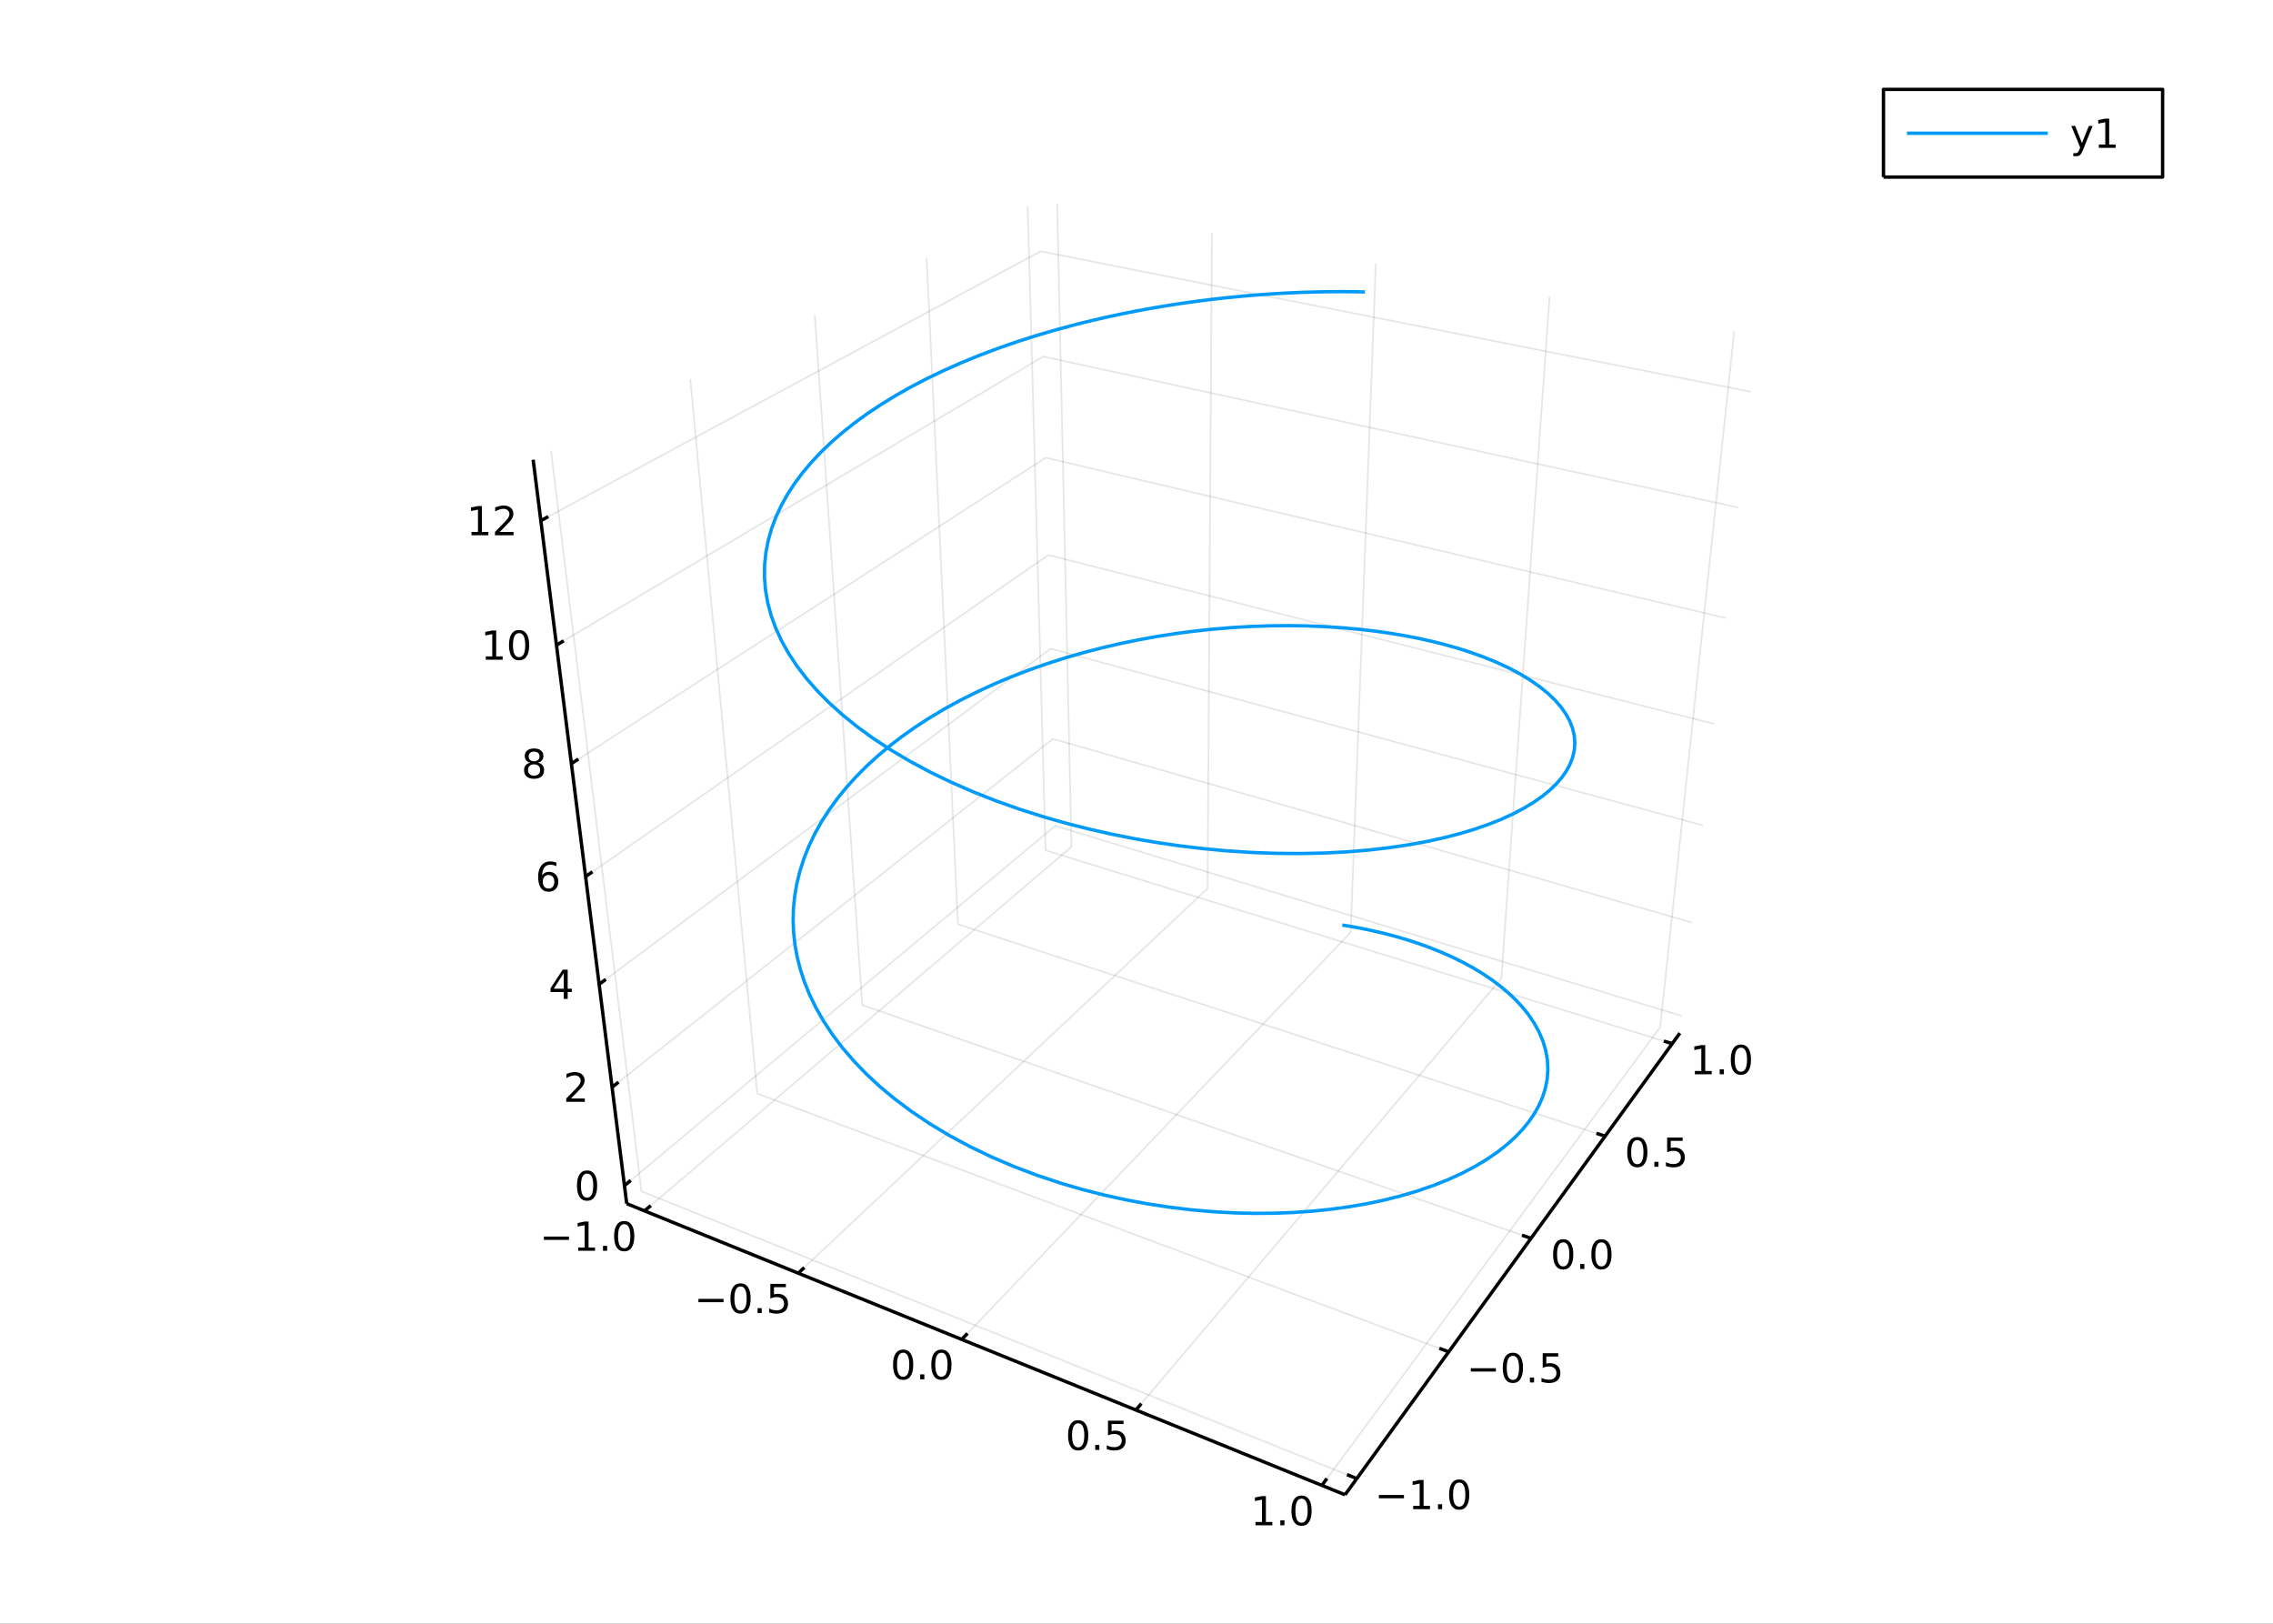 <?xml version="1.0" encoding="utf-8"?>
<svg xmlns="http://www.w3.org/2000/svg" xmlns:xlink="http://www.w3.org/1999/xlink" width="672" height="480" viewBox="0 0 2688 1920">
<rect x="0" y="0" width="2688" height="1920" fill="#333333" stroke="none"/>
<defs>
  <clipPath id="clip680">
    <rect x="0" y="0" width="2688" height="1920"/>
  </clipPath>
</defs>
<path clip-path="url(#clip680)" d="
M0 1920 L2688 1920 L2688 0 L0 0  Z
  " fill="#ffffff" fill-rule="evenodd" fill-opacity="1"/>
<defs>
  <clipPath id="clip681">
    <rect x="537" y="0" width="1883" height="1883"/>
  </clipPath>
</defs>
<defs>
  <clipPath id="clip682">
    <rect x="141" y="47" width="2500" height="1755"/>
  </clipPath>
</defs>
<path clip-path="url(#clip682)" d="
M777.947 1395.03 L673.549 565.144 L1238.09 275.65 L2039.14 426.511 L1952.87 1204.8 L1579.33 1719.77 L777.947 1395.03  Z
  " fill="#ffffff" fill-rule="evenodd" fill-opacity="1"/>
<polyline clip-path="url(#clip682)" style="stroke:#000000; stroke-linecap:butt; stroke-linejoin:round; stroke-width:2; stroke-opacity:0.1; fill:none" points="
  762.237,1431.83 1267.08,1001.27 
  "/>
<polyline clip-path="url(#clip682)" style="stroke:#000000; stroke-linecap:butt; stroke-linejoin:round; stroke-width:2; stroke-opacity:0.1; fill:none" points="
  1267.08,1001.27 1250.18,240.754 
  "/>
<polyline clip-path="url(#clip682)" style="stroke:#000000; stroke-linecap:butt; stroke-linejoin:round; stroke-width:2; stroke-opacity:0.1; fill:none" points="
  944.022,1505.5 1428.05,1050.57 
  "/>
<polyline clip-path="url(#clip682)" style="stroke:#000000; stroke-linecap:butt; stroke-linejoin:round; stroke-width:2; stroke-opacity:0.1; fill:none" points="
  1428.05,1050.57 1433.19,275.221 
  "/>
<polyline clip-path="url(#clip682)" style="stroke:#000000; stroke-linecap:butt; stroke-linejoin:round; stroke-width:2; stroke-opacity:0.1; fill:none" points="
  1137.33,1583.83 1597.3,1102.41 
  "/>
<polyline clip-path="url(#clip682)" style="stroke:#000000; stroke-linecap:butt; stroke-linejoin:round; stroke-width:2; stroke-opacity:0.1; fill:none" points="
  1597.3,1102.41 1626.97,311.716 
  "/>
<polyline clip-path="url(#clip682)" style="stroke:#000000; stroke-linecap:butt; stroke-linejoin:round; stroke-width:2; stroke-opacity:0.1; fill:none" points="
  1343.31,1667.3 1775.48,1156.99 
  "/>
<polyline clip-path="url(#clip682)" style="stroke:#000000; stroke-linecap:butt; stroke-linejoin:round; stroke-width:2; stroke-opacity:0.1; fill:none" points="
  1775.48,1156.99 1832.5,350.424 
  "/>
<polyline clip-path="url(#clip682)" style="stroke:#000000; stroke-linecap:butt; stroke-linejoin:round; stroke-width:2; stroke-opacity:0.1; fill:none" points="
  1563.22,1756.41 1963.33,1214.53 
  "/>
<polyline clip-path="url(#clip682)" style="stroke:#000000; stroke-linecap:butt; stroke-linejoin:round; stroke-width:2; stroke-opacity:0.1; fill:none" points="
  1963.33,1214.53 2050.88,391.552 
  "/>
<polyline clip-path="url(#clip680)" style="stroke:#000000; stroke-linecap:butt; stroke-linejoin:round; stroke-width:4; stroke-opacity:1; fill:none" points="
  741.154,1423.29 1590.61,1767.51 
  "/>
<polyline clip-path="url(#clip680)" style="stroke:#000000; stroke-linecap:butt; stroke-linejoin:round; stroke-width:4; stroke-opacity:1; fill:none" points="
  762.237,1431.83 769.602,1425.55 
  "/>
<polyline clip-path="url(#clip680)" style="stroke:#000000; stroke-linecap:butt; stroke-linejoin:round; stroke-width:4; stroke-opacity:1; fill:none" points="
  944.022,1505.5 951.122,1498.82 
  "/>
<polyline clip-path="url(#clip680)" style="stroke:#000000; stroke-linecap:butt; stroke-linejoin:round; stroke-width:4; stroke-opacity:1; fill:none" points="
  1137.33,1583.83 1144.12,1576.73 
  "/>
<polyline clip-path="url(#clip680)" style="stroke:#000000; stroke-linecap:butt; stroke-linejoin:round; stroke-width:4; stroke-opacity:1; fill:none" points="
  1343.31,1667.3 1349.72,1659.72 
  "/>
<polyline clip-path="url(#clip680)" style="stroke:#000000; stroke-linecap:butt; stroke-linejoin:round; stroke-width:4; stroke-opacity:1; fill:none" points="
  1563.22,1756.41 1569.2,1748.32 
  "/>
<path clip-path="url(#clip680)" d="M643.179 1462.18 L672.855 1462.18 L672.855 1466.11 L643.179 1466.11 L643.179 1462.18 Z" fill="#000000" fill-rule="evenodd" fill-opacity="1" /><path clip-path="url(#clip680)" d="M683.758 1475.07 L691.397 1475.07 L691.397 1448.71 L683.087 1450.37 L683.087 1446.11 L691.35 1444.45 L696.026 1444.45 L696.026 1475.07 L703.665 1475.07 L703.665 1479.01 L683.758 1479.01 L683.758 1475.07 Z" fill="#000000" fill-rule="evenodd" fill-opacity="1" /><path clip-path="url(#clip680)" d="M713.11 1473.13 L717.994 1473.13 L717.994 1479.01 L713.11 1479.01 L713.11 1473.13 Z" fill="#000000" fill-rule="evenodd" fill-opacity="1" /><path clip-path="url(#clip680)" d="M738.179 1447.53 Q734.568 1447.53 732.739 1451.09 Q730.934 1454.63 730.934 1461.76 Q730.934 1468.87 732.739 1472.43 Q734.568 1475.97 738.179 1475.97 Q741.813 1475.97 743.619 1472.43 Q745.447 1468.87 745.447 1461.76 Q745.447 1454.63 743.619 1451.09 Q741.813 1447.53 738.179 1447.53 M738.179 1443.82 Q743.989 1443.82 747.045 1448.43 Q750.123 1453.01 750.123 1461.76 Q750.123 1470.49 747.045 1475.09 Q743.989 1479.68 738.179 1479.68 Q732.369 1479.68 729.29 1475.09 Q726.235 1470.49 726.235 1461.76 Q726.235 1453.01 729.29 1448.43 Q732.369 1443.82 738.179 1443.82 Z" fill="#000000" fill-rule="evenodd" fill-opacity="1" /><path clip-path="url(#clip680)" d="M825.959 1535.84 L855.635 1535.84 L855.635 1539.78 L825.959 1539.78 L825.959 1535.84 Z" fill="#000000" fill-rule="evenodd" fill-opacity="1" /><path clip-path="url(#clip680)" d="M875.728 1521.19 Q872.117 1521.19 870.288 1524.75 Q868.482 1528.3 868.482 1535.43 Q868.482 1542.53 870.288 1546.1 Q872.117 1549.64 875.728 1549.64 Q879.362 1549.64 881.167 1546.1 Q882.996 1542.53 882.996 1535.43 Q882.996 1528.3 881.167 1524.75 Q879.362 1521.19 875.728 1521.19 M875.728 1517.49 Q881.538 1517.49 884.593 1522.09 Q887.672 1526.68 887.672 1535.43 Q887.672 1544.15 884.593 1548.76 Q881.538 1553.34 875.728 1553.34 Q869.918 1553.34 866.839 1548.76 Q863.783 1544.15 863.783 1535.43 Q863.783 1526.68 866.839 1522.09 Q869.918 1517.49 875.728 1517.49 Z" fill="#000000" fill-rule="evenodd" fill-opacity="1" /><path clip-path="url(#clip680)" d="M895.89 1546.79 L900.774 1546.79 L900.774 1552.67 L895.89 1552.67 L895.89 1546.79 Z" fill="#000000" fill-rule="evenodd" fill-opacity="1" /><path clip-path="url(#clip680)" d="M911.005 1518.11 L929.362 1518.11 L929.362 1522.05 L915.288 1522.05 L915.288 1530.52 Q916.306 1530.17 917.325 1530.01 Q918.343 1529.82 919.362 1529.82 Q925.149 1529.82 928.528 1532.99 Q931.908 1536.17 931.908 1541.58 Q931.908 1547.16 928.436 1550.26 Q924.964 1553.34 918.644 1553.34 Q916.468 1553.34 914.2 1552.97 Q911.954 1552.6 909.547 1551.86 L909.547 1547.16 Q911.63 1548.3 913.852 1548.85 Q916.075 1549.41 918.552 1549.41 Q922.556 1549.41 924.894 1547.3 Q927.232 1545.19 927.232 1541.58 Q927.232 1537.97 924.894 1535.86 Q922.556 1533.76 918.552 1533.76 Q916.677 1533.76 914.802 1534.18 Q912.95 1534.59 911.005 1535.47 L911.005 1518.11 Z" fill="#000000" fill-rule="evenodd" fill-opacity="1" /><path clip-path="url(#clip680)" d="M1068.04 1599.52 Q1064.43 1599.52 1062.6 1603.09 Q1060.8 1606.63 1060.8 1613.76 Q1060.8 1620.87 1062.6 1624.43 Q1064.43 1627.97 1068.04 1627.97 Q1071.68 1627.97 1073.48 1624.43 Q1075.31 1620.87 1075.31 1613.76 Q1075.31 1606.63 1073.48 1603.09 Q1071.68 1599.52 1068.04 1599.52 M1068.04 1595.82 Q1073.85 1595.82 1076.91 1600.43 Q1079.99 1605.01 1079.99 1613.76 Q1079.99 1622.49 1076.91 1627.09 Q1073.85 1631.68 1068.04 1631.68 Q1062.23 1631.68 1059.16 1627.09 Q1056.1 1622.49 1056.1 1613.76 Q1056.1 1605.01 1059.16 1600.43 Q1062.23 1595.82 1068.04 1595.82 Z" fill="#000000" fill-rule="evenodd" fill-opacity="1" /><path clip-path="url(#clip680)" d="M1088.21 1625.13 L1093.09 1625.13 L1093.09 1631.01 L1088.21 1631.01 L1088.21 1625.13 Z" fill="#000000" fill-rule="evenodd" fill-opacity="1" /><path clip-path="url(#clip680)" d="M1113.28 1599.52 Q1109.66 1599.52 1107.84 1603.09 Q1106.03 1606.63 1106.03 1613.76 Q1106.03 1620.87 1107.84 1624.43 Q1109.66 1627.97 1113.28 1627.97 Q1116.91 1627.97 1118.72 1624.43 Q1120.54 1620.87 1120.54 1613.76 Q1120.54 1606.63 1118.72 1603.09 Q1116.91 1599.52 1113.28 1599.52 M1113.28 1595.82 Q1119.09 1595.82 1122.14 1600.43 Q1125.22 1605.01 1125.22 1613.76 Q1125.22 1622.49 1122.14 1627.09 Q1119.09 1631.68 1113.28 1631.68 Q1107.47 1631.68 1104.39 1627.09 Q1101.33 1622.49 1101.33 1613.76 Q1101.33 1605.01 1104.39 1600.43 Q1107.47 1595.82 1113.28 1595.82 Z" fill="#000000" fill-rule="evenodd" fill-opacity="1" /><path clip-path="url(#clip680)" d="M1275.01 1682.99 Q1271.4 1682.99 1269.57 1686.55 Q1267.77 1690.09 1267.77 1697.22 Q1267.77 1704.33 1269.57 1707.9 Q1271.4 1711.44 1275.01 1711.44 Q1278.65 1711.44 1280.45 1707.9 Q1282.28 1704.33 1282.28 1697.22 Q1282.28 1690.09 1280.45 1686.55 Q1278.65 1682.99 1275.01 1682.99 M1275.01 1679.28 Q1280.82 1679.28 1283.88 1683.89 Q1286.96 1688.47 1286.96 1697.22 Q1286.96 1705.95 1283.88 1710.56 Q1280.82 1715.14 1275.01 1715.14 Q1269.2 1715.14 1266.12 1710.56 Q1263.07 1705.95 1263.07 1697.22 Q1263.07 1688.47 1266.12 1683.89 Q1269.2 1679.28 1275.01 1679.28 Z" fill="#000000" fill-rule="evenodd" fill-opacity="1" /><path clip-path="url(#clip680)" d="M1295.17 1708.59 L1300.06 1708.59 L1300.06 1714.47 L1295.17 1714.47 L1295.17 1708.59 Z" fill="#000000" fill-rule="evenodd" fill-opacity="1" /><path clip-path="url(#clip680)" d="M1310.29 1679.91 L1328.65 1679.91 L1328.65 1683.85 L1314.57 1683.85 L1314.57 1692.32 Q1315.59 1691.97 1316.61 1691.81 Q1317.63 1691.62 1318.65 1691.62 Q1324.43 1691.62 1327.81 1694.79 Q1331.19 1697.97 1331.19 1703.38 Q1331.19 1708.96 1327.72 1712.06 Q1324.25 1715.14 1317.93 1715.14 Q1315.75 1715.14 1313.48 1714.77 Q1311.24 1714.4 1308.83 1713.66 L1308.83 1708.96 Q1310.91 1710.09 1313.14 1710.65 Q1315.36 1711.21 1317.84 1711.21 Q1321.84 1711.21 1324.18 1709.1 Q1326.52 1706.99 1326.52 1703.38 Q1326.52 1699.77 1324.18 1697.66 Q1321.84 1695.56 1317.84 1695.56 Q1315.96 1695.56 1314.09 1695.97 Q1312.23 1696.39 1310.29 1697.27 L1310.29 1679.91 Z" fill="#000000" fill-rule="evenodd" fill-opacity="1" /><path clip-path="url(#clip680)" d="M1484.74 1799.65 L1492.38 1799.65 L1492.38 1773.28 L1484.07 1774.95 L1484.07 1770.69 L1492.34 1769.03 L1497.01 1769.03 L1497.01 1799.65 L1504.65 1799.65 L1504.65 1803.59 L1484.74 1803.59 L1484.74 1799.65 Z" fill="#000000" fill-rule="evenodd" fill-opacity="1" /><path clip-path="url(#clip680)" d="M1514.09 1797.71 L1518.98 1797.71 L1518.98 1803.59 L1514.09 1803.59 L1514.09 1797.71 Z" fill="#000000" fill-rule="evenodd" fill-opacity="1" /><path clip-path="url(#clip680)" d="M1539.16 1772.1 Q1535.55 1772.1 1533.72 1775.67 Q1531.92 1779.21 1531.92 1786.34 Q1531.92 1793.45 1533.72 1797.01 Q1535.55 1800.55 1539.16 1800.55 Q1542.8 1800.55 1544.6 1797.01 Q1546.43 1793.45 1546.43 1786.34 Q1546.43 1779.21 1544.6 1775.67 Q1542.8 1772.1 1539.16 1772.1 M1539.16 1768.4 Q1544.97 1768.4 1548.03 1773.01 Q1551.11 1777.59 1551.11 1786.34 Q1551.11 1795.07 1548.03 1799.67 Q1544.97 1804.26 1539.16 1804.26 Q1533.35 1804.26 1530.28 1799.67 Q1527.22 1795.07 1527.22 1786.34 Q1527.22 1777.59 1530.28 1773.01 Q1533.35 1768.4 1539.16 1768.4 Z" fill="#000000" fill-rule="evenodd" fill-opacity="1" /><polyline clip-path="url(#clip682)" style="stroke:#000000; stroke-linecap:butt; stroke-linejoin:round; stroke-width:2; stroke-opacity:0.1; fill:none" points="
  1604.51,1748.34 758.529,1408.63 
  "/>
<polyline clip-path="url(#clip682)" style="stroke:#000000; stroke-linecap:butt; stroke-linejoin:round; stroke-width:2; stroke-opacity:0.1; fill:none" points="
  758.529,1408.63 651.599,532.788 
  "/>
<polyline clip-path="url(#clip682)" style="stroke:#000000; stroke-linecap:butt; stroke-linejoin:round; stroke-width:2; stroke-opacity:0.1; fill:none" points="
  1713.22,1598.47 895.449,1293.14 
  "/>
<polyline clip-path="url(#clip682)" style="stroke:#000000; stroke-linecap:butt; stroke-linejoin:round; stroke-width:2; stroke-opacity:0.1; fill:none" points="
  895.449,1293.14 816.383,448.287 
  "/>
<polyline clip-path="url(#clip682)" style="stroke:#000000; stroke-linecap:butt; stroke-linejoin:round; stroke-width:2; stroke-opacity:0.1; fill:none" points="
  1810.55,1464.29 1019.66,1188.36 
  "/>
<polyline clip-path="url(#clip682)" style="stroke:#000000; stroke-linecap:butt; stroke-linejoin:round; stroke-width:2; stroke-opacity:0.1; fill:none" points="
  1019.66,1188.36 963.569,372.81 
  "/>
<polyline clip-path="url(#clip682)" style="stroke:#000000; stroke-linecap:butt; stroke-linejoin:round; stroke-width:2; stroke-opacity:0.1; fill:none" points="
  1898.19,1343.46 1132.86,1092.88 
  "/>
<polyline clip-path="url(#clip682)" style="stroke:#000000; stroke-linecap:butt; stroke-linejoin:round; stroke-width:2; stroke-opacity:0.1; fill:none" points="
  1132.86,1092.88 1095.83,304.986 
  "/>
<polyline clip-path="url(#clip682)" style="stroke:#000000; stroke-linecap:butt; stroke-linejoin:round; stroke-width:2; stroke-opacity:0.1; fill:none" points="
  1977.53,1234.07 1236.45,1005.5 
  "/>
<polyline clip-path="url(#clip682)" style="stroke:#000000; stroke-linecap:butt; stroke-linejoin:round; stroke-width:2; stroke-opacity:0.1; fill:none" points="
  1236.45,1005.5 1215.33,243.706 
  "/>
<polyline clip-path="url(#clip680)" style="stroke:#000000; stroke-linecap:butt; stroke-linejoin:round; stroke-width:4; stroke-opacity:1; fill:none" points="
  1590.61,1767.51 1986.55,1221.64 
  "/>
<polyline clip-path="url(#clip680)" style="stroke:#000000; stroke-linecap:butt; stroke-linejoin:round; stroke-width:4; stroke-opacity:1; fill:none" points="
  1604.51,1748.34 1592.93,1743.69 
  "/>
<polyline clip-path="url(#clip680)" style="stroke:#000000; stroke-linecap:butt; stroke-linejoin:round; stroke-width:4; stroke-opacity:1; fill:none" points="
  1713.22,1598.47 1702.1,1594.32 
  "/>
<polyline clip-path="url(#clip680)" style="stroke:#000000; stroke-linecap:butt; stroke-linejoin:round; stroke-width:4; stroke-opacity:1; fill:none" points="
  1810.55,1464.29 1799.86,1460.56 
  "/>
<polyline clip-path="url(#clip680)" style="stroke:#000000; stroke-linecap:butt; stroke-linejoin:round; stroke-width:4; stroke-opacity:1; fill:none" points="
  1898.19,1343.46 1887.91,1340.09 
  "/>
<polyline clip-path="url(#clip680)" style="stroke:#000000; stroke-linecap:butt; stroke-linejoin:round; stroke-width:4; stroke-opacity:1; fill:none" points="
  1977.53,1234.07 1967.62,1231.02 
  "/>
<path clip-path="url(#clip680)" d="M1630.62 1767.73 L1660.3 1767.73 L1660.3 1771.67 L1630.62 1771.67 L1630.62 1767.73 Z" fill="#000000" fill-rule="evenodd" fill-opacity="1" /><path clip-path="url(#clip680)" d="M1671.2 1780.63 L1678.84 1780.63 L1678.84 1754.26 L1670.53 1755.93 L1670.53 1751.67 L1678.79 1750 L1683.47 1750 L1683.47 1780.63 L1691.11 1780.63 L1691.11 1784.56 L1671.2 1784.56 L1671.2 1780.63 Z" fill="#000000" fill-rule="evenodd" fill-opacity="1" /><path clip-path="url(#clip680)" d="M1700.55 1778.68 L1705.44 1778.68 L1705.44 1784.56 L1700.55 1784.56 L1700.55 1778.68 Z" fill="#000000" fill-rule="evenodd" fill-opacity="1" /><path clip-path="url(#clip680)" d="M1725.62 1753.08 Q1722.01 1753.08 1720.18 1756.64 Q1718.38 1760.19 1718.38 1767.32 Q1718.38 1774.42 1720.18 1777.99 Q1722.01 1781.53 1725.62 1781.53 Q1729.26 1781.53 1731.06 1777.99 Q1732.89 1774.42 1732.89 1767.32 Q1732.89 1760.19 1731.06 1756.64 Q1729.26 1753.08 1725.62 1753.08 M1725.62 1749.38 Q1731.43 1749.38 1734.49 1753.98 Q1737.57 1758.57 1737.57 1767.32 Q1737.57 1776.04 1734.49 1780.65 Q1731.43 1785.23 1725.62 1785.23 Q1719.81 1785.23 1716.73 1780.65 Q1713.68 1776.04 1713.68 1767.32 Q1713.68 1758.57 1716.73 1753.98 Q1719.81 1749.38 1725.62 1749.38 Z" fill="#000000" fill-rule="evenodd" fill-opacity="1" /><path clip-path="url(#clip680)" d="M1739.33 1617.86 L1769.01 1617.86 L1769.01 1621.8 L1739.33 1621.8 L1739.33 1617.86 Z" fill="#000000" fill-rule="evenodd" fill-opacity="1" /><path clip-path="url(#clip680)" d="M1789.1 1603.21 Q1785.49 1603.21 1783.66 1606.77 Q1781.85 1610.32 1781.85 1617.44 Q1781.85 1624.55 1783.66 1628.12 Q1785.49 1631.66 1789.1 1631.66 Q1792.73 1631.66 1794.54 1628.12 Q1796.37 1624.55 1796.37 1617.44 Q1796.37 1610.32 1794.54 1606.77 Q1792.73 1603.21 1789.1 1603.21 M1789.1 1599.51 Q1794.91 1599.51 1797.96 1604.11 Q1801.04 1608.69 1801.04 1617.44 Q1801.04 1626.17 1797.96 1630.78 Q1794.91 1635.36 1789.1 1635.36 Q1783.29 1635.36 1780.21 1630.78 Q1777.15 1626.17 1777.15 1617.44 Q1777.15 1608.69 1780.21 1604.11 Q1783.29 1599.51 1789.1 1599.51 Z" fill="#000000" fill-rule="evenodd" fill-opacity="1" /><path clip-path="url(#clip680)" d="M1809.26 1628.81 L1814.14 1628.81 L1814.14 1634.69 L1809.26 1634.69 L1809.26 1628.81 Z" fill="#000000" fill-rule="evenodd" fill-opacity="1" /><path clip-path="url(#clip680)" d="M1824.38 1600.13 L1842.73 1600.13 L1842.73 1604.07 L1828.66 1604.07 L1828.66 1612.54 Q1829.68 1612.19 1830.69 1612.03 Q1831.71 1611.84 1832.73 1611.84 Q1838.52 1611.84 1841.9 1615.01 Q1845.28 1618.19 1845.28 1623.6 Q1845.28 1629.18 1841.81 1632.28 Q1838.33 1635.36 1832.01 1635.36 Q1829.84 1635.36 1827.57 1634.99 Q1825.32 1634.62 1822.92 1633.88 L1822.92 1629.18 Q1825 1630.32 1827.22 1630.87 Q1829.44 1631.43 1831.92 1631.43 Q1835.93 1631.43 1838.26 1629.32 Q1840.6 1627.21 1840.6 1623.6 Q1840.6 1619.99 1838.26 1617.88 Q1835.93 1615.78 1831.92 1615.78 Q1830.05 1615.78 1828.17 1616.19 Q1826.32 1616.61 1824.38 1617.49 L1824.38 1600.13 Z" fill="#000000" fill-rule="evenodd" fill-opacity="1" /><path clip-path="url(#clip680)" d="M1848.6 1469.03 Q1844.99 1469.03 1843.16 1472.59 Q1841.36 1476.13 1841.36 1483.26 Q1841.36 1490.37 1843.16 1493.93 Q1844.99 1497.48 1848.6 1497.48 Q1852.24 1497.48 1854.04 1493.93 Q1855.87 1490.37 1855.87 1483.26 Q1855.87 1476.13 1854.04 1472.59 Q1852.24 1469.03 1848.6 1469.03 M1848.6 1465.32 Q1854.41 1465.32 1857.47 1469.93 Q1860.55 1474.51 1860.55 1483.26 Q1860.55 1491.99 1857.47 1496.6 Q1854.41 1501.18 1848.6 1501.18 Q1842.79 1501.18 1839.71 1496.6 Q1836.66 1491.99 1836.66 1483.26 Q1836.66 1474.51 1839.71 1469.93 Q1842.79 1465.32 1848.6 1465.32 Z" fill="#000000" fill-rule="evenodd" fill-opacity="1" /><path clip-path="url(#clip680)" d="M1868.76 1494.63 L1873.65 1494.63 L1873.65 1500.51 L1868.76 1500.51 L1868.76 1494.63 Z" fill="#000000" fill-rule="evenodd" fill-opacity="1" /><path clip-path="url(#clip680)" d="M1893.83 1469.03 Q1890.22 1469.03 1888.39 1472.59 Q1886.59 1476.13 1886.59 1483.26 Q1886.59 1490.37 1888.39 1493.93 Q1890.22 1497.48 1893.83 1497.48 Q1897.47 1497.48 1899.27 1493.93 Q1901.1 1490.37 1901.1 1483.26 Q1901.1 1476.13 1899.27 1472.59 Q1897.47 1469.03 1893.83 1469.03 M1893.83 1465.32 Q1899.64 1465.32 1902.7 1469.93 Q1905.78 1474.51 1905.78 1483.26 Q1905.78 1491.99 1902.7 1496.6 Q1899.64 1501.18 1893.83 1501.18 Q1888.02 1501.18 1884.94 1496.6 Q1881.89 1491.99 1881.89 1483.26 Q1881.89 1474.51 1884.94 1469.93 Q1888.02 1465.32 1893.83 1465.32 Z" fill="#000000" fill-rule="evenodd" fill-opacity="1" /><path clip-path="url(#clip680)" d="M1936.25 1348.19 Q1932.64 1348.19 1930.81 1351.76 Q1929 1355.3 1929 1362.43 Q1929 1369.54 1930.81 1373.1 Q1932.64 1376.64 1936.25 1376.64 Q1939.88 1376.64 1941.69 1373.1 Q1943.52 1369.54 1943.52 1362.43 Q1943.52 1355.3 1941.69 1351.76 Q1939.88 1348.19 1936.25 1348.19 M1936.25 1344.49 Q1942.06 1344.49 1945.11 1349.1 Q1948.19 1353.68 1948.19 1362.43 Q1948.19 1371.16 1945.11 1375.76 Q1942.06 1380.35 1936.25 1380.35 Q1930.44 1380.35 1927.36 1375.76 Q1924.3 1371.16 1924.3 1362.43 Q1924.3 1353.68 1927.36 1349.1 Q1930.44 1344.49 1936.25 1344.49 Z" fill="#000000" fill-rule="evenodd" fill-opacity="1" /><path clip-path="url(#clip680)" d="M1956.41 1373.79 L1961.29 1373.79 L1961.29 1379.67 L1956.41 1379.67 L1956.41 1373.79 Z" fill="#000000" fill-rule="evenodd" fill-opacity="1" /><path clip-path="url(#clip680)" d="M1971.52 1345.11 L1989.88 1345.11 L1989.88 1349.05 L1975.81 1349.05 L1975.81 1357.52 Q1976.83 1357.17 1977.84 1357.01 Q1978.86 1356.83 1979.88 1356.83 Q1985.67 1356.83 1989.05 1360 Q1992.43 1363.17 1992.43 1368.59 Q1992.43 1374.17 1988.96 1377.27 Q1985.48 1380.35 1979.16 1380.35 Q1976.99 1380.35 1974.72 1379.98 Q1972.47 1379.61 1970.07 1378.86 L1970.07 1374.17 Q1972.15 1375.3 1974.37 1375.86 Q1976.59 1376.41 1979.07 1376.41 Q1983.08 1376.41 1985.41 1374.3 Q1987.75 1372.2 1987.75 1368.59 Q1987.75 1364.98 1985.41 1362.87 Q1983.08 1360.76 1979.07 1360.76 Q1977.2 1360.76 1975.32 1361.18 Q1973.47 1361.6 1971.52 1362.48 L1971.52 1345.11 Z" fill="#000000" fill-rule="evenodd" fill-opacity="1" /><path clip-path="url(#clip680)" d="M2004.31 1266.36 L2011.95 1266.36 L2011.95 1239.99 L2003.64 1241.66 L2003.64 1237.4 L2011.91 1235.73 L2016.58 1235.73 L2016.58 1266.36 L2024.22 1266.36 L2024.22 1270.29 L2004.31 1270.29 L2004.31 1266.36 Z" fill="#000000" fill-rule="evenodd" fill-opacity="1" /><path clip-path="url(#clip680)" d="M2033.67 1264.41 L2038.55 1264.41 L2038.55 1270.29 L2033.67 1270.29 L2033.67 1264.41 Z" fill="#000000" fill-rule="evenodd" fill-opacity="1" /><path clip-path="url(#clip680)" d="M2058.74 1238.81 Q2055.12 1238.81 2053.3 1242.37 Q2051.49 1245.92 2051.49 1253.05 Q2051.49 1260.15 2053.3 1263.72 Q2055.12 1267.26 2058.74 1267.26 Q2062.37 1267.26 2064.18 1263.72 Q2066 1260.15 2066 1253.05 Q2066 1245.92 2064.18 1242.37 Q2062.37 1238.81 2058.74 1238.81 M2058.74 1235.11 Q2064.55 1235.11 2067.6 1239.71 Q2070.68 1244.3 2070.68 1253.05 Q2070.68 1261.77 2067.6 1266.38 Q2064.55 1270.96 2058.74 1270.96 Q2052.93 1270.96 2049.85 1266.38 Q2046.79 1261.77 2046.79 1253.05 Q2046.79 1244.3 2049.85 1239.71 Q2052.93 1235.11 2058.74 1235.11 Z" fill="#000000" fill-rule="evenodd" fill-opacity="1" /><polyline clip-path="url(#clip682)" style="stroke:#000000; stroke-linecap:butt; stroke-linejoin:round; stroke-width:2; stroke-opacity:0.1; fill:none" points="
  738.467,1401.93 1247.81,976.54 
  "/>
<polyline clip-path="url(#clip682)" style="stroke:#000000; stroke-linecap:butt; stroke-linejoin:round; stroke-width:2; stroke-opacity:0.1; fill:none" points="
  1247.81,976.54 1988.8,1201.32 
  "/>
<polyline clip-path="url(#clip682)" style="stroke:#000000; stroke-linecap:butt; stroke-linejoin:round; stroke-width:2; stroke-opacity:0.1; fill:none" points="
  723.83,1285.57 1245.18,873.685 
  "/>
<polyline clip-path="url(#clip682)" style="stroke:#000000; stroke-linecap:butt; stroke-linejoin:round; stroke-width:2; stroke-opacity:0.1; fill:none" points="
  1245.18,873.685 2001.04,1090.92 
  "/>
<polyline clip-path="url(#clip682)" style="stroke:#000000; stroke-linecap:butt; stroke-linejoin:round; stroke-width:2; stroke-opacity:0.1; fill:none" points="
  708.521,1163.88 1242.45,766.992 
  "/>
<polyline clip-path="url(#clip682)" style="stroke:#000000; stroke-linecap:butt; stroke-linejoin:round; stroke-width:2; stroke-opacity:0.1; fill:none" points="
  1242.45,766.992 2013.79,975.902 
  "/>
<polyline clip-path="url(#clip682)" style="stroke:#000000; stroke-linecap:butt; stroke-linejoin:round; stroke-width:2; stroke-opacity:0.1; fill:none" points="
  692.494,1036.47 1239.62,656.241 
  "/>
<polyline clip-path="url(#clip682)" style="stroke:#000000; stroke-linecap:butt; stroke-linejoin:round; stroke-width:2; stroke-opacity:0.1; fill:none" points="
  1239.62,656.241 2027.09,855.971 
  "/>
<polyline clip-path="url(#clip682)" style="stroke:#000000; stroke-linecap:butt; stroke-linejoin:round; stroke-width:2; stroke-opacity:0.1; fill:none" points="
  675.697,902.939 1236.68,541.197 
  "/>
<polyline clip-path="url(#clip682)" style="stroke:#000000; stroke-linecap:butt; stroke-linejoin:round; stroke-width:2; stroke-opacity:0.1; fill:none" points="
  1236.68,541.197 2040.96,730.805 
  "/>
<polyline clip-path="url(#clip682)" style="stroke:#000000; stroke-linecap:butt; stroke-linejoin:round; stroke-width:2; stroke-opacity:0.1; fill:none" points="
  658.071,762.83 1233.63,421.605 
  "/>
<polyline clip-path="url(#clip682)" style="stroke:#000000; stroke-linecap:butt; stroke-linejoin:round; stroke-width:2; stroke-opacity:0.1; fill:none" points="
  1233.63,421.605 2055.45,600.054 
  "/>
<polyline clip-path="url(#clip682)" style="stroke:#000000; stroke-linecap:butt; stroke-linejoin:round; stroke-width:2; stroke-opacity:0.1; fill:none" points="
  639.556,615.645 1230.45,297.19 
  "/>
<polyline clip-path="url(#clip682)" style="stroke:#000000; stroke-linecap:butt; stroke-linejoin:round; stroke-width:2; stroke-opacity:0.1; fill:none" points="
  1230.45,297.19 2070.61,463.335 
  "/>
<polyline clip-path="url(#clip680)" style="stroke:#000000; stroke-linecap:butt; stroke-linejoin:round; stroke-width:4; stroke-opacity:1; fill:none" points="
  741.154,1423.29 630.494,543.61 
  "/>
<polyline clip-path="url(#clip680)" style="stroke:#000000; stroke-linecap:butt; stroke-linejoin:round; stroke-width:4; stroke-opacity:1; fill:none" points="
  738.467,1401.93 745.899,1395.72 
  "/>
<polyline clip-path="url(#clip680)" style="stroke:#000000; stroke-linecap:butt; stroke-linejoin:round; stroke-width:4; stroke-opacity:1; fill:none" points="
  723.83,1285.57 731.467,1279.54 
  "/>
<polyline clip-path="url(#clip680)" style="stroke:#000000; stroke-linecap:butt; stroke-linejoin:round; stroke-width:4; stroke-opacity:1; fill:none" points="
  708.521,1163.88 716.375,1158.04 
  "/>
<polyline clip-path="url(#clip680)" style="stroke:#000000; stroke-linecap:butt; stroke-linejoin:round; stroke-width:4; stroke-opacity:1; fill:none" points="
  692.494,1036.47 700.577,1030.85 
  "/>
<polyline clip-path="url(#clip680)" style="stroke:#000000; stroke-linecap:butt; stroke-linejoin:round; stroke-width:4; stroke-opacity:1; fill:none" points="
  675.697,902.939 684.021,897.571 
  "/>
<polyline clip-path="url(#clip680)" style="stroke:#000000; stroke-linecap:butt; stroke-linejoin:round; stroke-width:4; stroke-opacity:1; fill:none" points="
  658.071,762.83 666.652,757.743 
  "/>
<polyline clip-path="url(#clip680)" style="stroke:#000000; stroke-linecap:butt; stroke-linejoin:round; stroke-width:4; stroke-opacity:1; fill:none" points="
  639.556,615.645 648.409,610.874 
  "/>
<path clip-path="url(#clip680)" d="M694.267 1387.72 Q690.656 1387.72 688.827 1391.29 Q687.021 1394.83 687.021 1401.96 Q687.021 1409.07 688.827 1412.63 Q690.656 1416.17 694.267 1416.17 Q697.901 1416.17 699.706 1412.63 Q701.535 1409.07 701.535 1401.96 Q701.535 1394.83 699.706 1391.29 Q697.901 1387.72 694.267 1387.72 M694.267 1384.02 Q700.077 1384.02 703.132 1388.63 Q706.211 1393.21 706.211 1401.96 Q706.211 1410.69 703.132 1415.29 Q700.077 1419.88 694.267 1419.88 Q688.456 1419.88 685.378 1415.29 Q682.322 1410.69 682.322 1401.96 Q682.322 1393.21 685.378 1388.63 Q688.456 1384.02 694.267 1384.02 Z" fill="#000000" fill-rule="evenodd" fill-opacity="1" /><path clip-path="url(#clip680)" d="M675.255 1298.91 L691.574 1298.91 L691.574 1302.85 L669.63 1302.85 L669.63 1298.91 Q672.292 1296.16 676.875 1291.53 Q681.481 1286.88 682.662 1285.53 Q684.907 1283.01 685.787 1281.28 Q686.69 1279.52 686.69 1277.83 Q686.69 1275.07 684.745 1273.34 Q682.824 1271.6 679.722 1271.6 Q677.523 1271.6 675.069 1272.36 Q672.639 1273.13 669.861 1274.68 L669.861 1269.96 Q672.685 1268.82 675.139 1268.24 Q677.593 1267.66 679.63 1267.66 Q685 1267.66 688.194 1270.35 Q691.389 1273.04 691.389 1277.53 Q691.389 1279.66 690.579 1281.58 Q689.792 1283.47 687.685 1286.07 Q687.106 1286.74 684.005 1289.96 Q680.903 1293.15 675.255 1298.91 Z" fill="#000000" fill-rule="evenodd" fill-opacity="1" /><path clip-path="url(#clip680)" d="M666.682 1150.67 L654.877 1169.12 L666.682 1169.12 L666.682 1150.67 M665.455 1146.6 L671.335 1146.6 L671.335 1169.12 L676.265 1169.12 L676.265 1173.01 L671.335 1173.01 L671.335 1181.16 L666.682 1181.16 L666.682 1173.01 L651.08 1173.01 L651.08 1168.49 L665.455 1146.6 Z" fill="#000000" fill-rule="evenodd" fill-opacity="1" /><path clip-path="url(#clip680)" d="M648.711 1034.61 Q645.562 1034.61 643.711 1036.76 Q641.882 1038.91 641.882 1042.66 Q641.882 1046.39 643.711 1048.57 Q645.562 1050.72 648.711 1050.72 Q651.859 1050.72 653.687 1048.57 Q655.539 1046.39 655.539 1042.66 Q655.539 1038.91 653.687 1036.76 Q651.859 1034.61 648.711 1034.61 M657.993 1019.95 L657.993 1024.21 Q656.234 1023.38 654.428 1022.94 Q652.646 1022.5 650.886 1022.5 Q646.257 1022.5 643.803 1025.63 Q641.373 1028.75 641.025 1035.07 Q642.391 1033.06 644.451 1031.99 Q646.511 1030.9 648.988 1030.9 Q654.197 1030.9 657.206 1034.07 Q660.238 1037.22 660.238 1042.66 Q660.238 1047.99 657.09 1051.2 Q653.942 1054.42 648.711 1054.42 Q642.715 1054.42 639.544 1049.84 Q636.373 1045.23 636.373 1036.51 Q636.373 1028.31 640.262 1023.45 Q644.15 1018.57 650.701 1018.57 Q652.461 1018.57 654.243 1018.91 Q656.048 1019.26 657.993 1019.95 Z" fill="#000000" fill-rule="evenodd" fill-opacity="1" /><path clip-path="url(#clip680)" d="M631.589 903.807 Q628.255 903.807 626.334 905.59 Q624.436 907.372 624.436 910.497 Q624.436 913.622 626.334 915.405 Q628.255 917.187 631.589 917.187 Q634.922 917.187 636.843 915.405 Q638.765 913.599 638.765 910.497 Q638.765 907.372 636.843 905.59 Q634.945 903.807 631.589 903.807 M626.913 901.817 Q623.904 901.076 622.214 899.016 Q620.547 896.956 620.547 893.993 Q620.547 889.849 623.487 887.442 Q626.45 885.034 631.589 885.034 Q636.751 885.034 639.691 887.442 Q642.63 889.849 642.63 893.993 Q642.63 896.956 640.941 899.016 Q639.274 901.076 636.288 901.817 Q639.667 902.604 641.542 904.895 Q643.441 907.187 643.441 910.497 Q643.441 915.52 640.362 918.205 Q637.306 920.891 631.589 920.891 Q625.871 920.891 622.793 918.205 Q619.737 915.52 619.737 910.497 Q619.737 907.187 621.635 904.895 Q623.533 902.604 626.913 901.817 M625.2 894.432 Q625.2 897.118 626.867 898.622 Q628.556 900.127 631.589 900.127 Q634.598 900.127 636.288 898.622 Q638.001 897.118 638.001 894.432 Q638.001 891.747 636.288 890.243 Q634.598 888.738 631.589 888.738 Q628.556 888.738 626.867 890.243 Q625.2 891.747 625.2 894.432 Z" fill="#000000" fill-rule="evenodd" fill-opacity="1" /><path clip-path="url(#clip680)" d="M574.519 776.175 L582.158 776.175 L582.158 749.81 L573.848 751.476 L573.848 747.217 L582.112 745.55 L586.788 745.55 L586.788 776.175 L594.427 776.175 L594.427 780.11 L574.519 780.11 L574.519 776.175 Z" fill="#000000" fill-rule="evenodd" fill-opacity="1" /><path clip-path="url(#clip680)" d="M613.871 748.629 Q610.26 748.629 608.431 752.194 Q606.626 755.736 606.626 762.865 Q606.626 769.972 608.431 773.536 Q610.26 777.078 613.871 777.078 Q617.505 777.078 619.311 773.536 Q621.14 769.972 621.14 762.865 Q621.14 755.736 619.311 752.194 Q617.505 748.629 613.871 748.629 M613.871 744.925 Q619.681 744.925 622.737 749.532 Q625.815 754.115 625.815 762.865 Q625.815 771.592 622.737 776.198 Q619.681 780.782 613.871 780.782 Q608.061 780.782 604.982 776.198 Q601.927 771.592 601.927 762.865 Q601.927 754.115 604.982 749.532 Q608.061 744.925 613.871 744.925 Z" fill="#000000" fill-rule="evenodd" fill-opacity="1" /><path clip-path="url(#clip680)" d="M557.601 628.99 L565.24 628.99 L565.24 602.625 L556.93 604.291 L556.93 600.032 L565.194 598.365 L569.87 598.365 L569.87 628.99 L577.509 628.99 L577.509 632.925 L557.601 632.925 L557.601 628.99 Z" fill="#000000" fill-rule="evenodd" fill-opacity="1" /><path clip-path="url(#clip680)" d="M590.981 628.99 L607.3 628.99 L607.3 632.925 L585.356 632.925 L585.356 628.99 Q588.018 626.236 592.601 621.606 Q597.208 616.953 598.388 615.611 Q600.634 613.088 601.513 611.352 Q602.416 609.592 602.416 607.902 Q602.416 605.148 600.472 603.412 Q598.55 601.676 595.448 601.676 Q593.249 601.676 590.796 602.44 Q588.365 603.203 585.587 604.754 L585.587 600.032 Q588.411 598.898 590.865 598.319 Q593.319 597.74 595.356 597.74 Q600.726 597.74 603.921 600.426 Q607.115 603.111 607.115 607.602 Q607.115 609.731 606.305 611.652 Q605.518 613.551 603.411 616.143 Q602.833 616.814 599.731 620.032 Q596.629 623.226 590.981 628.99 Z" fill="#000000" fill-rule="evenodd" fill-opacity="1" /><polyline clip-path="url(#clip682)" style="stroke:#009af9; stroke-linecap:butt; stroke-linejoin:round; stroke-width:4; stroke-opacity:1; fill:none" points="
  1587.38,1093.83 1594.55,1094.98 1601.65,1096.21 1608.7,1097.53 1615.68,1098.92 1631.56,1102.43 1647.05,1106.35 1662.13,1110.68 1676.77,1115.4 1690.93,1120.5 
  1704.59,1125.98 1717.71,1131.82 1730.26,1138.02 1742.22,1144.55 1753.55,1151.42 1764.22,1158.59 1774.2,1166.07 1783.47,1173.83 1791.99,1181.86 1799.73,1190.13 
  1806.66,1198.64 1813.9,1209.14 1819.88,1219.9 1824.57,1230.9 1827.93,1242.09 1829.91,1253.42 1830.48,1264.85 1829.61,1276.34 1827.27,1287.83 1824.12,1297.52 
  1819.9,1307.13 1814.6,1316.66 1808.2,1326.05 1800.71,1335.27 1792.12,1344.3 1782.46,1353.09 1771.71,1361.62 1758.83,1370.53 1744.72,1379.04 1729.41,1387.11 
  1712.92,1394.68 1695.3,1401.71 1676.6,1408.17 1656.87,1414.01 1636.16,1419.2 1616.26,1423.37 1595.63,1426.92 1574.35,1429.84 1552.46,1432.1 1530.04,1433.68 
  1507.15,1434.57 1483.87,1434.74 1460.26,1434.19 1434.67,1432.79 1408.88,1430.55 1383,1427.45 1357.12,1423.5 1331.33,1418.71 1305.73,1413.08 1280.42,1406.63 
  1255.49,1399.38 1227.19,1390 1199.65,1379.6 1173.01,1368.23 1147.38,1355.94 1122.88,1342.78 1099.61,1328.81 1077.67,1314.09 1057.14,1298.69 1040.14,1284.47 
  1024.36,1269.82 1009.84,1254.77 996.607,1239.37 984.695,1223.68 974.12,1207.74 964.897,1191.6 957.033,1175.31 951.258,1160.93 946.529,1146.49 942.842,1132.04 
  940.189,1117.59 938.56,1103.17 937.944,1088.81 938.325,1074.53 939.689,1060.36 942.272,1045.07 945.974,1029.95 950.767,1015.05 956.622,1000.39 963.506,985.993 
  971.386,971.877 980.229,958.065 989.998,944.576 1000.72,931.353 1012.31,918.492 1024.73,906.008 1037.93,893.917 1051.89,882.23 1066.55,870.959 1081.88,860.115 
  1097.85,849.707 1116.19,838.718 1135.2,828.282 1154.84,818.408 1175.04,809.103 1195.76,800.374 1216.94,792.225 1238.54,784.661 1260.5,777.686 1281.68,771.596 
  1303.11,766.042 1324.73,761.025 1346.51,756.543 1368.4,752.597 1390.35,749.185 1412.33,746.305 1434.3,743.956 1457.07,742.073 1479.73,740.755 1502.22,739.999 
  1524.51,739.8 1546.53,740.152 1568.24,741.047 1589.59,742.479 1610.54,744.44 1627.81,746.493 1644.72,748.909 1661.25,751.681 1677.35,754.802 1693,758.265 
  1708.17,762.062 1722.82,766.185 1736.93,770.624 1753.36,776.458 1768.87,782.731 1783.4,789.422 1796.89,796.508 1809.28,803.966 1820.51,811.77 1830.53,819.891 
  1839.27,828.301 1846.13,836.232 1851.83,844.352 1856.34,852.634 1859.62,861.05 1861.64,869.569 1862.37,878.16 1861.77,886.789 1859.82,895.423 1856.81,903.369 
  1852.6,911.259 1847.2,919.063 1840.6,926.75 1832.78,934.289 1823.75,941.648 1813.52,948.795 1802.08,955.698 1789.29,962.407 1775.3,968.798 1760.13,974.837 
  1743.81,980.491 1726.38,985.728 1707.87,990.515 1688.33,994.823 1667.8,998.621 1643.7,1002.24 1618.52,1005.15 1592.36,1007.31 1565.31,1008.7 1537.48,1009.28 
  1508.98,1009.05 1479.93,1007.97 1450.46,1006.04 1423.5,1003.55 1396.38,1000.34 1369.21,996.422 1342.08,991.798 1315.09,986.472 1288.33,980.456 1261.91,973.763 
  1235.91,966.408 1206.78,957.201 1178.45,947.185 1151.05,936.398 1124.69,924.881 1099.48,912.679 1075.51,899.839 1052.89,886.411 1031.68,872.446 1013.38,859.085 
  996.399,845.353 980.787,831.293 966.577,816.949 953.794,802.365 942.46,787.584 932.588,772.647 924.184,757.596 917.337,742.685 911.914,727.739 907.906,712.795 
  905.297,697.887 904.071,683.048 904.204,668.309 905.671,653.701 908.442,639.251 912.35,625.398 917.427,611.742 923.639,598.303 930.951,585.103 939.326,572.158 
  948.727,559.486 959.116,547.103 970.452,535.022 983.016,522.966 996.49,511.253 1010.83,499.896 1026,488.905 1041.94,478.29 1058.62,468.057 1075.98,458.214 
  1094,448.767 1114.43,438.877 1135.53,429.475 1157.24,420.565 1179.5,412.151 1202.27,404.236 1225.48,396.82 1249.08,389.906 1273.02,383.494 1290.59,379.151 
  1308.29,375.073 1326.1,371.258 1344,367.706 1361.97,364.416 1379.98,361.388 1398.03,358.62 1416.08,356.11 1434.12,353.859 1452.13,351.863 1470.09,350.121 
  1487.97,348.632 1505.76,347.394 1523.44,346.403 1540.98,345.659 1558.37,345.158 1572.5,344.928 1586.51,344.858 1600.37,344.948 1614.08,345.195 
  "/>
<path clip-path="url(#clip680)" d="
M2227.37 209.375 L2557.46 209.375 L2557.46 105.695 L2227.37 105.695  Z
  " fill="#ffffff" fill-rule="evenodd" fill-opacity="1"/>
<polyline clip-path="url(#clip680)" style="stroke:#000000; stroke-linecap:butt; stroke-linejoin:round; stroke-width:4; stroke-opacity:1; fill:none" points="
  2227.37,209.375 2557.46,209.375 2557.46,105.695 2227.37,105.695 2227.37,209.375 
  "/>
<polyline clip-path="url(#clip680)" style="stroke:#009af9; stroke-linecap:butt; stroke-linejoin:round; stroke-width:4; stroke-opacity:1; fill:none" points="
  2255.14,157.535 2421.73,157.535 
  "/>
<path clip-path="url(#clip680)" d="M2463.34 177.223 Q2461.53 181.852 2459.82 183.264 Q2458.11 184.676 2455.24 184.676 L2451.83 184.676 L2451.83 181.112 L2454.33 181.112 Q2456.09 181.112 2457.07 180.278 Q2458.04 179.445 2459.22 176.343 L2459.98 174.399 L2449.5 148.889 L2454.01 148.889 L2462.11 169.167 L2470.21 148.889 L2474.73 148.889 L2463.34 177.223 Z" fill="#000000" fill-rule="evenodd" fill-opacity="1" /><path clip-path="url(#clip680)" d="M2482.02 170.88 L2489.66 170.88 L2489.66 144.515 L2481.35 146.181 L2481.35 141.922 L2489.61 140.255 L2494.29 140.255 L2494.29 170.88 L2501.93 170.88 L2501.93 174.815 L2482.02 174.815 L2482.02 170.88 Z" fill="#000000" fill-rule="evenodd" fill-opacity="1" /></svg>
